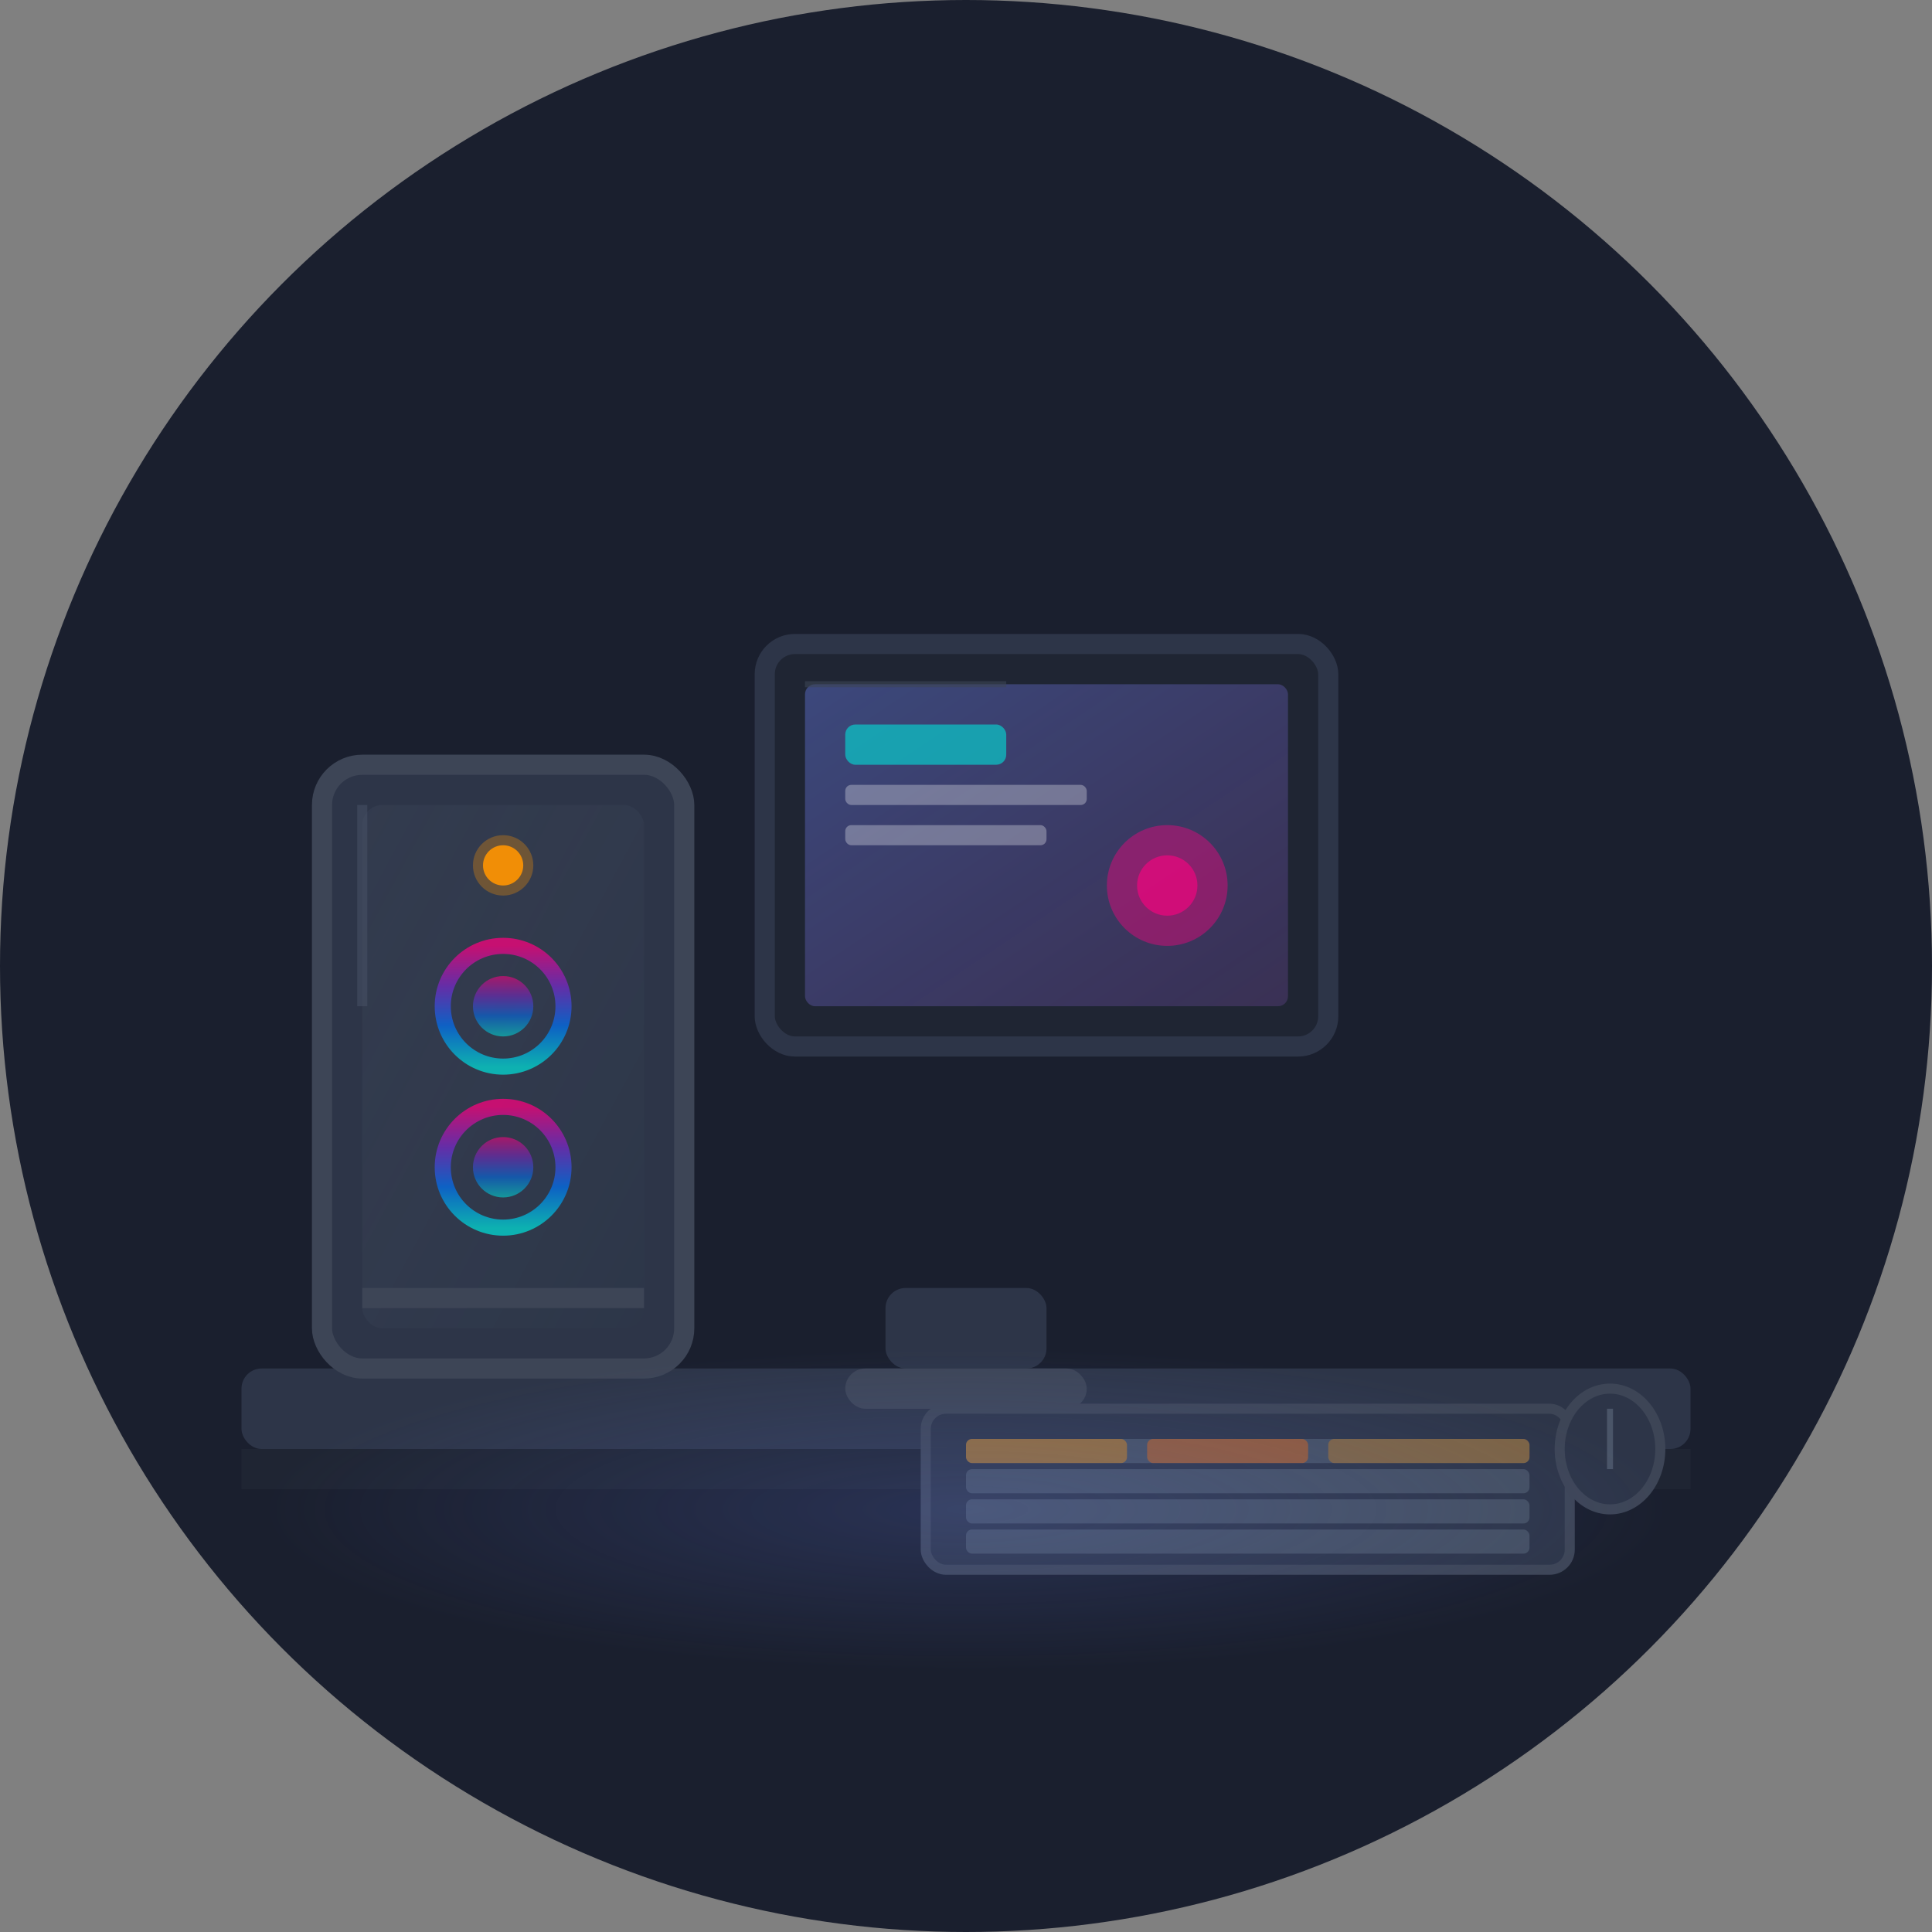 <svg width="96" height="96" viewBox="0 0 96 96" fill="none" xmlns="http://www.w3.org/2000/svg">
  <rect x="0" y="0" width="96" height="96" fill="#808080" stroke="none"/>
  <!-- Background circle -->
  <circle cx="48" cy="48" r="48" fill="#1a1f2e"/>
  
  <!-- Desk surface -->
  <rect x="12" y="68" width="72" height="4" rx="1" fill="#2d3548"/>
  <rect x="12" y="72" width="72" height="2" fill="#1f2533"/>
  
  <!-- PC Tower (left side) -->
  <g id="pc-tower">
    <!-- Tower body -->
    <rect x="16" y="38" width="18" height="30" rx="2" fill="#2d3548" stroke="#3d4556" stroke-width="1"/>
    
    <!-- Tempered glass panel with gradient -->
    <defs>
      <linearGradient id="glassGradient" x1="0%" y1="0%" x2="100%" y2="100%">
        <stop offset="0%" style="stop-color:#4a5568;stop-opacity:0.3" />
        <stop offset="100%" style="stop-color:#2d3748;stop-opacity:0.6" />
      </linearGradient>
      <linearGradient id="rgbGlow" x1="0%" y1="0%" x2="0%" y2="100%">
        <stop offset="0%" style="stop-color:#ff0080;stop-opacity:0.8" />
        <stop offset="33%" style="stop-color:#7928ca;stop-opacity:0.8" />
        <stop offset="66%" style="stop-color:#0070f3;stop-opacity:0.8" />
        <stop offset="100%" style="stop-color:#00dfd8;stop-opacity:0.8" />
      </linearGradient>
    </defs>
    <rect x="18" y="40" width="14" height="26" rx="1" fill="url(#glassGradient)" opacity="0.6"/>
    
    <!-- GPU fans visible through glass (RGB lit) -->
    <circle cx="25" cy="50" r="3" fill="none" stroke="url(#rgbGlow)" stroke-width="0.8" opacity="0.9"/>
    <circle cx="25" cy="50" r="1.5" fill="url(#rgbGlow)" opacity="0.7"/>
    <circle cx="25" cy="58" r="3" fill="none" stroke="url(#rgbGlow)" stroke-width="0.8" opacity="0.9"/>
    <circle cx="25" cy="58" r="1.5" fill="url(#rgbGlow)" opacity="0.7"/>
    
    <!-- Power button -->
    <circle cx="25" cy="43" r="1" fill="#ff9500" opacity="0.9"/>
    <circle cx="25" cy="43" r="1.5" fill="#ff9500" opacity="0.3"/>
    
    <!-- Front panel accents -->
    <rect x="18" y="64" width="14" height="1" fill="#3d4556"/>
  </g>
  
  <!-- Monitor (center) -->
  <g id="monitor">
    <!-- Monitor stand -->
    <rect x="44" y="64" width="8" height="4" rx="1" fill="#2d3548"/>
    <rect x="42" y="68" width="12" height="2" rx="1" fill="#3d4556"/>
    
    <!-- Monitor bezel -->
    <rect x="38" y="32" width="28" height="20" rx="1.5" fill="#1f2533" stroke="#2d3548" stroke-width="1"/>
    
    <!-- Screen with gradient (active) -->
    <defs>
      <linearGradient id="screenGlow" x1="0%" y1="0%" x2="100%" y2="100%">
        <stop offset="0%" style="stop-color:#667eea;stop-opacity:0.4" />
        <stop offset="100%" style="stop-color:#764ba2;stop-opacity:0.3" />
      </linearGradient>
    </defs>
    <rect x="40" y="34" width="24" height="16" rx="0.5" fill="url(#screenGlow)"/>
    
    <!-- Screen content suggestion (game UI) -->
    <rect x="42" y="36" width="8" height="2" rx="0.5" fill="#00dfd8" opacity="0.6"/>
    <rect x="42" y="39" width="12" height="1" rx="0.3" fill="#ffffff" opacity="0.3"/>
    <rect x="42" y="41" width="10" height="1" rx="0.3" fill="#ffffff" opacity="0.3"/>
    <circle cx="58" cy="44" r="3" fill="#ff0080" opacity="0.4"/>
    <circle cx="58" cy="44" r="1.5" fill="#ff0080" opacity="0.6"/>
  </g>
  
  <!-- Keyboard (right side) -->
  <g id="keyboard">
    <!-- Keyboard body -->
    <rect x="46" y="70" width="32" height="8" rx="1" fill="#2d3548" stroke="#3d4556" stroke-width="0.5"/>
    
    <!-- Key rows with RGB backlight glow -->
    <rect x="48" y="71.5" width="28" height="1.2" rx="0.3" fill="#4a5568" opacity="0.8"/>
    <rect x="48" y="73" width="28" height="1.2" rx="0.3" fill="#4a5568" opacity="0.8"/>
    <rect x="48" y="74.5" width="28" height="1.2" rx="0.3" fill="#4a5568" opacity="0.8"/>
    <rect x="48" y="76" width="28" height="1.2" rx="0.3" fill="#4a5568" opacity="0.8"/>
    
    <!-- RGB backlight effect with orange accent -->
    <rect x="48" y="71.5" width="8" height="1.2" rx="0.3" fill="#ff9500" opacity="0.4"/>
    <rect x="57" y="71.5" width="8" height="1.2" rx="0.3" fill="#ff6b00" opacity="0.4"/>
    <rect x="66" y="71.5" width="10" height="1.2" rx="0.3" fill="#ff9500" opacity="0.3"/>
  </g>
  
  <!-- Mouse (small detail) -->
  <ellipse cx="80" cy="72" rx="2.5" ry="3" fill="#2d3548" stroke="#3d4556" stroke-width="0.5"/>
  <line x1="80" y1="70" x2="80" y2="73" stroke="#4a5568" stroke-width="0.3"/>
  
  <!-- Ambient lighting effects -->
  <defs>
    <radialGradient id="ambientGlow">
      <stop offset="0%" style="stop-color:#667eea;stop-opacity:0.2" />
      <stop offset="100%" style="stop-color:#667eea;stop-opacity:0" />
    </radialGradient>
  </defs>
  <ellipse cx="48" cy="75" rx="35" ry="8" fill="url(#ambientGlow)"/>
  
  <!-- Subtle highlights for depth -->
  <line x1="18" y1="40" x2="18" y2="50" stroke="#4a5568" stroke-width="0.5" opacity="0.5"/>
  <line x1="40" y1="34" x2="50" y2="34" stroke="#3d4556" stroke-width="0.3" opacity="0.6"/>
</svg>
